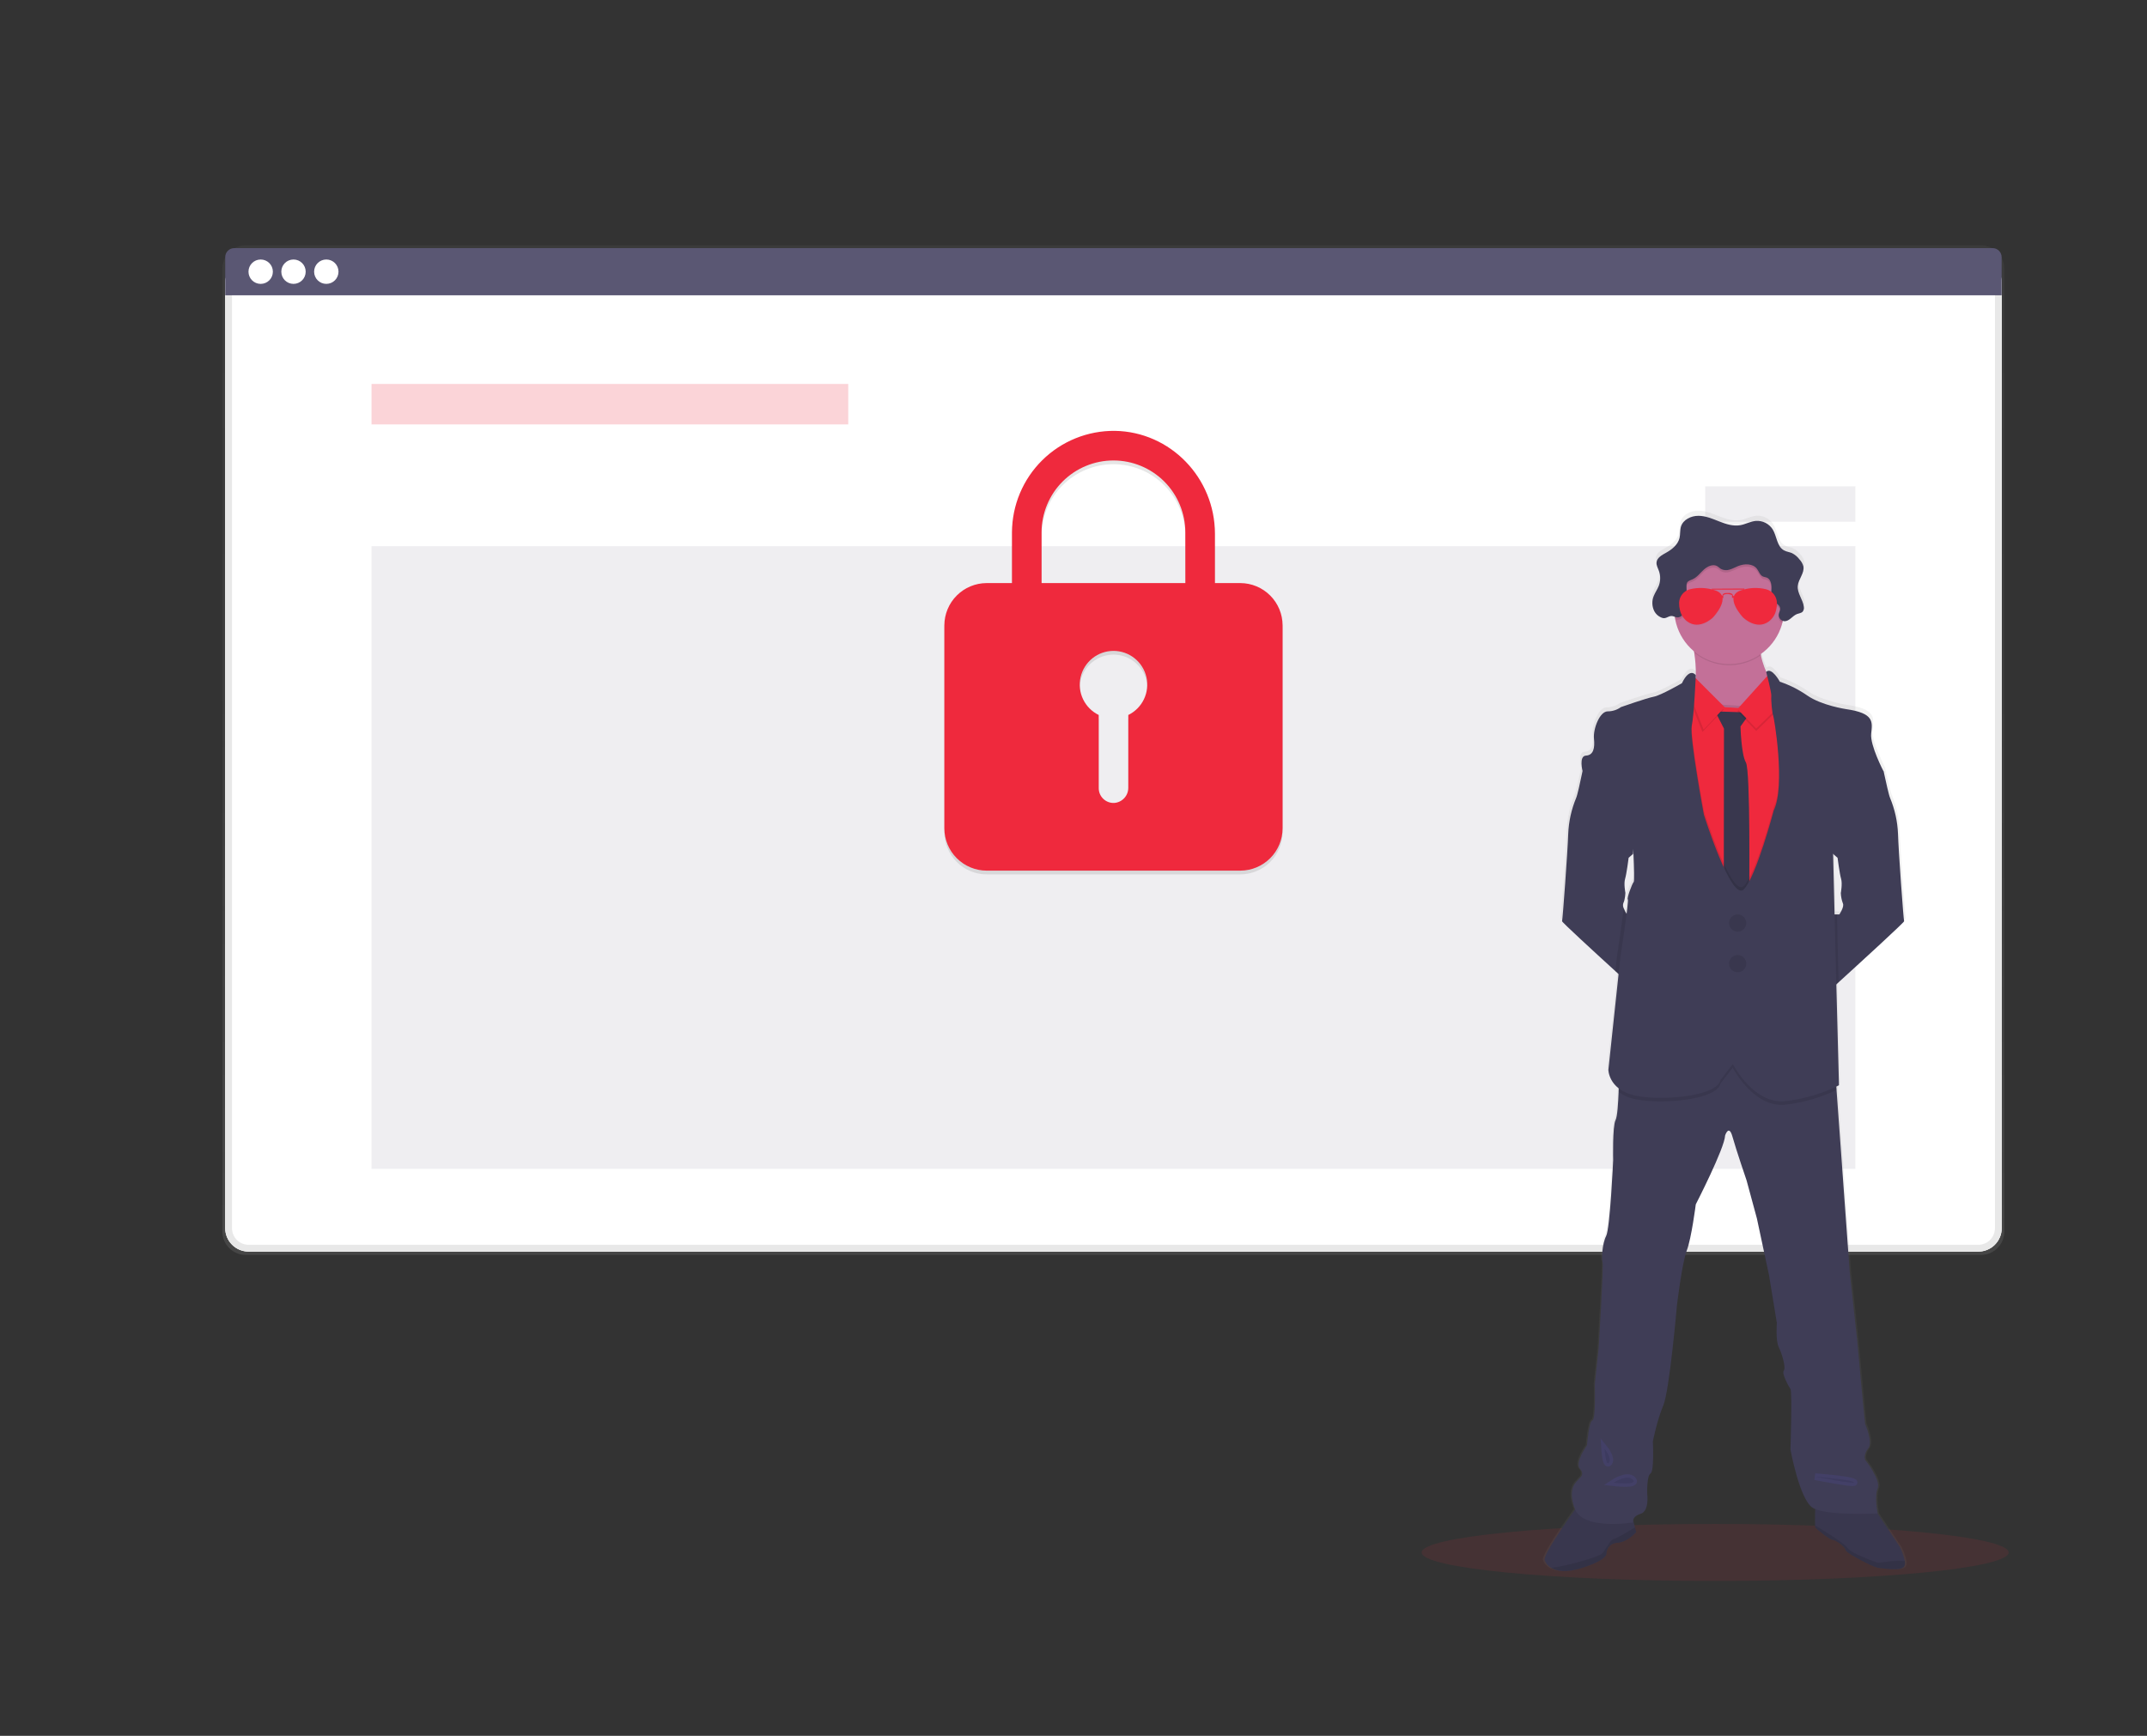 <svg width="298" height="241" viewBox="0 0 298 241" fill="none" xmlns="http://www.w3.org/2000/svg">
<rect x="0" y="0" width="298" height="241" fill="#333333" stroke="none"/>
<path opacity="0.1" d="M238.061 219.498C260.56 219.498 278.799 217.726 278.799 215.54C278.799 213.354 260.56 211.582 238.061 211.582C215.561 211.582 197.322 213.354 197.322 215.54C197.322 217.726 215.561 219.498 238.061 219.498Z" fill="#EF293D"/>
<path d="M274.944 34.057H34.114C32.319 34.057 30.863 35.513 30.863 37.309V170.982C30.863 172.778 32.319 174.234 34.114 174.234H274.944C276.74 174.234 278.195 172.778 278.195 170.982V37.309C278.195 35.513 276.74 34.057 274.944 34.057Z" fill="url(#paint0_linear_2194_42111)"/>
<path d="M274.583 36.028H34.51C32.715 36.028 31.26 37.484 31.26 39.281V170.515C31.26 172.312 32.715 173.768 34.51 173.768H274.583C276.379 173.768 277.834 172.312 277.834 170.515V39.281C277.834 37.484 276.379 36.028 274.583 36.028Z" fill="white"/>
<path d="M274.583 36.028H34.51C32.715 36.028 31.26 37.484 31.26 39.281V170.515C31.26 172.312 32.715 173.768 34.51 173.768H274.583C276.379 173.768 277.834 172.312 277.834 170.515V39.281C277.834 37.484 276.379 36.028 274.583 36.028Z" fill="white"/>
<path opacity="0.3" d="M34.51 36.499H274.583C276.119 36.499 277.364 37.744 277.364 39.281V170.515C277.364 172.052 276.119 173.298 274.583 173.298H34.51C32.975 173.298 31.73 172.052 31.73 170.515V39.281C31.73 37.744 32.975 36.499 34.51 36.499Z" stroke="#B2B1B1" stroke-width="0.941"/>
<path d="M276.582 34.448H32.512C32.18 34.448 31.861 34.58 31.626 34.815C31.392 35.05 31.26 35.368 31.26 35.7V40.994H277.824V35.7C277.824 35.37 277.693 35.053 277.461 34.818C277.228 34.584 276.912 34.45 276.582 34.448Z" fill="#5A5773"/>
<path d="M36.182 39.414C37.116 39.414 37.874 38.656 37.874 37.721C37.874 36.786 37.116 36.029 36.182 36.029C35.248 36.029 34.49 36.786 34.49 37.721C34.49 38.656 35.248 39.414 36.182 39.414Z" fill="white"/>
<path d="M40.737 39.413C41.672 39.413 42.429 38.655 42.429 37.72C42.429 36.786 41.672 36.028 40.737 36.028C39.803 36.028 39.046 36.786 39.046 37.72C39.046 38.655 39.803 39.413 40.737 39.413Z" fill="white"/>
<path d="M45.291 39.413C46.225 39.413 46.983 38.655 46.983 37.72C46.983 36.786 46.225 36.028 45.291 36.028C44.357 36.028 43.599 36.786 43.599 37.72C43.599 38.655 44.357 39.413 45.291 39.413Z" fill="white"/>
<path opacity="0.2" d="M117.737 53.306H51.566V58.925H117.737V53.306Z" fill="#EF293D"/>
<path opacity="0.1" d="M257.525 75.837H51.566V162.277H257.525V75.837Z" fill="#5A5773"/>
<path opacity="0.1" d="M172.156 81.475H168.63V74.621C168.63 66.887 162.467 60.458 154.737 60.341C152.873 60.322 151.024 60.671 149.295 61.37C147.567 62.069 145.994 63.103 144.667 64.412C143.34 65.722 142.286 67.282 141.564 69.001C140.842 70.721 140.467 72.566 140.462 74.431V81.475H136.943C135.388 81.479 133.898 82.1 132.798 83.2C131.699 84.3 131.079 85.79 131.074 87.346V115.526C131.079 117.082 131.699 118.573 132.798 119.673C133.898 120.773 135.388 121.393 136.943 121.398H172.156C173.711 121.393 175.201 120.773 176.3 119.673C177.399 118.572 178.018 117.082 178.022 115.526V87.346C178.018 85.791 177.399 84.3 176.3 83.2C175.201 82.1 173.711 81.479 172.156 81.475ZM156.606 99.793V109.886C156.609 110.42 156.409 110.936 156.047 111.329C155.684 111.721 155.186 111.961 154.654 112C154.376 112.013 154.098 111.97 153.837 111.872C153.576 111.775 153.338 111.625 153.136 111.433C152.935 111.241 152.774 111.01 152.665 110.753C152.555 110.497 152.499 110.222 152.499 109.943V99.788C151.547 99.323 150.78 98.55 150.324 97.593C149.868 96.636 149.749 95.553 149.988 94.521C150.226 93.488 150.807 92.567 151.636 91.907C152.465 91.247 153.493 90.888 154.552 90.888C155.611 90.888 156.639 91.247 157.468 91.907C158.297 92.567 158.879 93.488 159.117 94.521C159.355 95.553 159.236 96.636 158.78 97.593C158.324 98.55 157.558 99.323 156.606 99.788V99.793ZM164.528 81.475H144.569V74.431C144.569 71.784 145.62 69.245 147.49 67.373C149.361 65.502 151.899 64.45 154.544 64.45C157.19 64.45 159.727 65.502 161.598 67.373C163.469 69.245 164.52 71.784 164.52 74.431L164.528 81.475Z" fill="black"/>
<path d="M172.156 80.954H168.63V74.1C168.63 66.366 162.467 59.937 154.737 59.82C152.873 59.8 151.024 60.15 149.295 60.849C147.567 61.548 145.994 62.582 144.667 63.892C143.34 65.201 142.286 66.761 141.564 68.48C140.842 70.2 140.467 72.045 140.462 73.91V80.954H136.943C135.388 80.958 133.898 81.579 132.798 82.679C131.699 83.779 131.079 85.269 131.074 86.825V115.005C131.079 116.561 131.699 118.052 132.798 119.152C133.898 120.252 135.388 120.872 136.943 120.877H172.156C173.711 120.872 175.201 120.252 176.3 119.152C177.399 118.051 178.018 116.561 178.022 115.005V86.825C178.018 85.27 177.399 83.779 176.3 82.679C175.201 81.579 173.711 80.958 172.156 80.954ZM156.606 99.272V109.365C156.609 109.899 156.409 110.415 156.047 110.808C155.684 111.2 155.186 111.44 154.654 111.479C154.376 111.492 154.098 111.449 153.837 111.351C153.576 111.254 153.338 111.104 153.136 110.912C152.935 110.72 152.774 110.489 152.665 110.232C152.555 109.976 152.499 109.701 152.499 109.422V99.267C151.547 98.802 150.78 98.029 150.324 97.072C149.868 96.115 149.749 95.032 149.988 94C150.226 92.967 150.807 92.046 151.636 91.386C152.465 90.726 153.493 90.367 154.552 90.367C155.611 90.367 156.639 90.726 157.468 91.386C158.297 92.046 158.879 92.967 159.117 94C159.355 95.032 159.236 96.115 158.78 97.072C158.324 98.029 157.558 98.802 156.606 99.267V99.272ZM164.528 80.954H144.569V73.91C144.569 71.263 145.62 68.724 147.49 66.852C149.361 64.981 151.899 63.929 154.544 63.929C157.19 63.929 159.727 64.981 161.598 66.852C163.469 68.724 164.52 71.263 164.52 73.91L164.528 80.954Z" fill="#EF293D"/>
<path opacity="0.1" d="M257.524 67.518H236.678V72.442H257.524V67.518Z" fill="#5A5773"/>
<path d="M264.62 216.732C264.482 216.042 264.248 215.375 263.922 214.751L260.799 210.085H260.817C260.817 210.085 260.326 207.741 260.817 206.59C261.309 205.439 259.063 202.609 259.063 202.609C259.063 202.609 258.79 201.898 259.503 201.023C260.216 200.148 259.063 197.586 259.063 197.586C259.063 197.586 258.517 192.235 258.462 191.417C258.407 190.599 257.968 186.069 257.968 186.069L256.927 176.463L255.073 151.004L255.04 150.528C255.269 150.416 255.391 150.345 255.391 150.345L255.021 136.269L255.342 135.98C258.137 133.449 264.583 127.59 264.518 127.462C264.453 127.335 263.738 117.679 263.654 115.263C263.583 113.546 263.207 111.855 262.546 110.269C262.384 109.948 261.918 107.836 261.726 106.943C261.674 106.699 261.64 106.545 261.64 106.545C261.64 106.545 259.75 102.941 259.914 101.303C260.078 99.665 260.406 98.439 256.377 97.866C256.377 97.866 252.994 97.361 250.98 95.983C249.788 95.158 248.486 94.506 247.112 94.046C247.112 94.046 245.983 91.963 245.197 92.669C244.864 91.925 244.615 91.147 244.455 90.349L244.432 90.203C245.923 89.162 246.997 87.624 247.461 85.865C247.487 85.766 247.508 85.664 247.531 85.565C247.609 85.592 247.691 85.607 247.773 85.609C248.458 85.609 248.879 84.847 249.52 84.604C249.78 84.503 250.1 84.487 250.3 84.281C250.366 84.202 250.416 84.11 250.445 84.011C250.475 83.912 250.484 83.808 250.472 83.706C250.479 83.635 250.479 83.564 250.472 83.493C250.473 83.467 250.473 83.442 250.472 83.417V83.443C250.298 82.495 249.564 81.654 249.644 80.691C249.723 79.784 250.519 78.988 250.454 78.105C250.453 78.035 250.447 77.966 250.436 77.897V77.928C250.339 77.583 250.16 77.267 249.915 77.006C249.635 76.624 249.267 76.315 248.843 76.105C248.481 75.946 248.062 75.91 247.724 75.72C246.73 75.178 246.732 73.767 246.141 72.803C245.888 72.401 245.529 72.077 245.103 71.866C244.678 71.655 244.202 71.566 243.729 71.608C242.99 71.681 242.321 72.074 241.589 72.202C240.59 72.379 239.572 72.053 238.625 71.681C237.678 71.309 236.717 70.9 235.7 70.9C234.682 70.9 233.581 71.421 233.274 72.382C233.11 72.902 233.191 73.462 233.066 73.991C232.842 74.923 232.025 75.59 231.179 76.053C230.659 76.342 230.039 76.673 229.878 77.22C229.878 77.204 229.878 77.191 229.878 77.178C229.866 77.222 229.857 77.266 229.852 77.311C229.847 77.369 229.847 77.427 229.852 77.485C229.852 77.86 230.05 78.217 230.182 78.574C230.43 79.252 230.424 79.998 230.167 80.672C229.974 81.167 229.646 81.602 229.459 82.094C229.371 82.323 229.313 82.563 229.287 82.808V82.766C229.281 82.877 229.281 82.988 229.287 83.099C229.284 83.48 229.373 83.855 229.547 84.193C229.667 84.426 229.832 84.633 230.032 84.802C230.233 84.971 230.465 85.097 230.716 85.175C231.236 85.294 231.562 84.784 232.111 84.914C232.209 84.938 232.306 84.968 232.4 85.005C232.418 85.123 232.436 85.24 232.457 85.354C232.789 87.107 233.722 88.688 235.096 89.825C235.096 89.888 235.117 89.95 235.125 90.015C235.291 91.053 235.363 92.104 235.341 93.156C235.341 93.156 234.521 91.955 233.397 94.273C233.397 94.273 230.463 95.965 229.451 96.158C228.439 96.351 224.844 97.603 224.844 97.603C224.302 97.995 223.65 98.206 222.981 98.205C221.859 98.205 220.928 100.66 221.063 101.996C221.198 103.332 220.982 104.316 219.939 104.371C218.895 104.425 219.465 106.542 219.473 106.579L219.376 107.034C219.173 107.967 218.731 109.966 218.575 110.279C217.913 111.865 217.537 113.556 217.463 115.273C217.383 117.69 216.683 127.309 216.602 127.473C216.547 127.579 220.964 131.618 224.069 134.441L224.519 134.847L223.09 148.2C223.132 148.714 223.285 149.214 223.538 149.663C223.792 150.113 224.14 150.502 224.558 150.804C224.558 150.96 224.558 151.119 224.543 151.283C224.48 152.845 224.355 154.736 224.105 155.23C223.668 156.105 223.777 160.798 223.777 160.798C223.777 160.798 223.338 170.349 222.791 171.388C222.244 172.427 222.133 174.606 222.297 175.033C222.46 175.46 221.747 186.93 221.747 186.93L221.201 192.063C221.201 192.063 221.365 196.974 220.87 197.083C220.376 197.193 220.103 200.578 220.103 200.578C220.103 200.578 218.351 202.978 219.116 203.851C219.881 204.723 219.004 205.108 218.924 205.325C218.843 205.541 217.253 206.366 218.403 209.418C218.414 209.448 218.426 209.478 218.439 209.506C217.362 211.004 213.947 215.834 214.156 216.568C214.309 217.035 214.635 217.426 215.067 217.662C215.871 218.144 217.25 218.368 219.444 217.662C223.088 216.488 222.827 215.641 222.827 215.641C222.846 215.246 223.016 214.872 223.301 214.598C223.587 214.324 223.967 214.17 224.363 214.167C225.87 214.058 226.994 212.668 226.994 212.668L226.817 212.009L226.575 211.097C226.604 210.837 226.789 210.381 227.616 210.129C228.878 209.746 228.548 207.345 228.548 207.345C228.548 207.345 228.439 204.835 228.985 204.507C229.532 204.179 229.316 200.031 229.316 200.031C229.316 200.031 229.919 197.028 230.794 195.008C231.668 192.987 232.715 180.983 232.715 180.983C232.715 180.983 233.425 175.088 234.084 173.395C234.742 171.703 235.346 166.956 235.346 166.956C235.346 166.956 239.403 159.095 239.455 157.347C239.455 157.347 239.976 155.71 240.496 157.511C241.017 159.313 242.48 163.625 242.48 163.625L243.903 168.919L245.603 176.832L246.701 183.493C246.701 183.493 246.534 186.003 246.961 186.878C247.388 187.753 248.002 189.769 247.674 190.152C247.346 190.534 248.33 192.336 248.606 192.716C248.882 193.097 248.606 201.177 248.606 201.177C248.606 201.177 249.866 208.053 251.675 209.249C251.801 209.332 251.935 209.401 252.075 209.457C252.049 210.202 252.023 211.199 252.057 211.72C252.053 211.836 252.073 211.952 252.114 212.061C252.278 212.28 254.142 213.753 254.527 213.753C254.912 213.753 256.278 214.709 256.336 215.173C256.393 215.636 260.341 217.599 260.901 217.657C261.46 217.714 264.172 218.201 264.544 217.438C264.636 217.215 264.663 216.97 264.62 216.732ZM254.92 118.377L255.201 118.619C255.201 118.619 255.49 120.872 255.695 121.546C255.901 122.221 255.654 123.533 255.654 123.533C255.673 124.023 255.77 124.506 255.943 124.965C256.187 125.457 255.448 126.527 255.448 126.527H254.79L254.584 118.096L254.92 118.377ZM235.341 93.203V93.153C235.335 93.169 235.333 93.187 235.333 93.203H235.341ZM225.23 125.66C225.128 125.442 225.113 125.194 225.188 124.965C225.246 124.841 225.293 124.712 225.326 124.58C225.407 124.238 225.457 123.889 225.477 123.538C225.477 123.534 225.477 123.529 225.477 123.525C225.453 123.4 225.243 122.192 225.438 121.551C225.633 120.911 225.93 118.625 225.93 118.625L226.117 118.466L226.552 118.088C226.552 118.088 226.552 117.947 226.583 117.716C226.674 119.695 226.747 121.882 226.63 121.991C226.411 122.208 225.615 124.335 225.807 124.418C225.87 124.447 225.784 125.298 225.638 126.444C225.475 126.198 225.338 125.935 225.23 125.66Z" fill="url(#paint1_linear_2194_42111)"/>
<path d="M246.206 95.283V98.522L239.564 101.863C239.564 101.863 232.969 97.871 234.596 96.283C235.637 95.278 235.437 92.517 235.156 90.619C234.992 89.515 234.802 88.705 234.802 88.705C234.802 88.705 246.649 85.32 244.858 87.89C244.259 88.749 244.213 89.861 244.413 90.963C244.819 93.147 246.206 95.283 246.206 95.283Z" fill="#C37098"/>
<path d="M228.01 126.96L227.154 137.511C227.154 137.511 225.871 136.347 224.21 134.832C221.131 132.022 216.759 128.004 216.811 127.897C216.892 127.733 217.592 118.161 217.667 115.755C217.738 114.047 218.11 112.366 218.766 110.787C218.922 110.475 219.362 108.485 219.546 107.556C219.609 107.267 219.648 107.079 219.648 107.079L221.084 106.501C221.084 106.501 227.07 113.183 227.07 113.305C227.07 113.427 226.662 118.56 226.662 118.56L226.238 118.929L226.053 119.088C226.053 119.088 225.767 121.33 225.564 122.002C225.361 122.674 225.579 123.84 225.603 123.965C225.583 124.316 225.534 124.665 225.454 125.007C225.42 125.139 225.374 125.267 225.316 125.39C225.243 125.618 225.258 125.865 225.358 126.082C225.474 126.384 225.624 126.672 225.806 126.939L228.01 126.96Z" fill="#3F3D56"/>
<path d="M264.289 127.897C264.351 128.024 257.967 133.855 255.201 136.373L253.946 137.511L253.098 126.959H255.297C255.297 126.959 256.031 125.9 255.786 125.41C255.616 124.954 255.52 124.473 255.502 123.986C255.502 123.986 255.744 122.684 255.541 122.009C255.338 121.335 255.052 119.096 255.052 119.096L254.774 118.856L254.443 118.567C254.443 118.567 254.035 113.435 254.035 113.312C254.035 113.19 260.021 106.508 260.021 106.508L261.447 107.079C261.447 107.079 261.478 107.232 261.53 107.477C261.723 108.365 262.183 110.466 262.342 110.787C262.997 112.365 263.369 114.047 263.44 115.755C263.508 118.161 264.205 127.733 264.289 127.897Z" fill="#3F3D56"/>
<path d="M264.315 217.456C263.932 218.217 261.246 217.717 260.692 217.675C260.138 217.633 256.223 215.662 256.169 215.201C256.114 214.74 254.758 213.79 254.378 213.79C253.998 213.79 252.153 212.321 251.989 212.105C251.947 211.997 251.929 211.882 251.934 211.767C251.877 210.873 251.989 208.574 251.989 208.574L259.862 209.009L263.687 214.766C264.01 215.387 264.243 216.051 264.38 216.737C264.426 216.978 264.404 217.228 264.315 217.456Z" fill="#3F3D56"/>
<path opacity="0.1" d="M264.315 217.456C263.932 218.217 261.246 217.717 260.692 217.675C260.138 217.633 256.223 215.662 256.169 215.201C256.114 214.74 254.758 213.79 254.378 213.79C253.998 213.79 252.153 212.321 251.989 212.105C251.947 211.997 251.929 211.882 251.934 211.767C251.877 210.873 251.989 208.574 251.989 208.574L259.862 209.009L263.687 214.766C264.01 215.387 264.243 216.051 264.38 216.737C264.426 216.978 264.404 217.228 264.315 217.456Z" fill="black"/>
<path opacity="0.1" d="M264.315 217.456C263.932 218.216 261.247 217.717 260.692 217.675C260.138 217.633 256.224 215.662 256.169 215.201C256.114 214.74 254.758 213.79 254.378 213.79C253.998 213.79 252.153 212.321 251.989 212.105C251.948 211.997 251.929 211.882 251.935 211.767L254.485 213.381C254.485 213.381 256.114 214.423 256.549 215.04C256.984 215.657 260.409 216.941 260.692 216.967C260.903 216.987 263.152 216.555 264.38 216.737C264.427 216.978 264.404 217.228 264.315 217.456Z" fill="black"/>
<path d="M227.098 212.704C227.098 212.704 225.984 214.09 224.496 214.196C224.103 214.199 223.726 214.353 223.443 214.626C223.161 214.899 222.993 215.27 222.976 215.662C222.976 215.662 223.236 216.506 219.637 217.675C217.464 218.376 216.097 218.154 215.301 217.675C214.873 217.439 214.551 217.051 214.398 216.587C214.153 215.72 218.957 209.119 218.957 209.119L223.33 208.858L226.453 210.27L226.932 212.059L227.098 212.704Z" fill="#3F3D56"/>
<path opacity="0.1" d="M227.098 212.704C227.098 212.704 225.984 214.09 224.496 214.196C224.103 214.199 223.726 214.353 223.443 214.626C223.161 214.899 222.993 215.27 222.976 215.662C222.976 215.662 223.236 216.506 219.637 217.675C217.464 218.376 216.097 218.154 215.301 217.675C214.873 217.439 214.551 217.051 214.398 216.587C214.153 215.72 218.957 209.119 218.957 209.119L223.33 208.858L226.453 210.27L226.932 212.059L227.098 212.704Z" fill="black"/>
<path opacity="0.1" d="M227.096 212.704C227.096 212.704 225.982 214.089 224.494 214.196C224.101 214.199 223.724 214.353 223.441 214.626C223.159 214.898 222.991 215.269 222.974 215.662C222.974 215.662 223.234 216.506 219.635 217.675C217.462 218.375 216.095 218.154 215.299 217.675C217.347 217.461 221.873 216.167 222.326 215.719C222.87 215.175 223.549 213.68 224.01 213.654C224.33 213.634 225.956 212.655 226.932 212.048L227.096 212.704Z" fill="black"/>
<path d="M260.621 206.647C260.132 207.788 260.621 210.124 260.621 210.124C260.621 210.124 253.334 210.504 251.553 209.309C249.773 208.113 248.514 201.268 248.514 201.268C248.514 201.268 248.774 193.229 248.514 192.849C248.253 192.469 247.264 190.678 247.59 190.297C247.915 189.917 247.329 187.907 246.884 187.037C246.439 186.168 246.624 183.67 246.624 183.67L245.536 177.041L243.855 169.167L242.426 163.896C242.426 163.896 240.961 159.605 240.464 157.814C239.967 156.022 239.441 157.649 239.441 157.649C239.389 159.389 235.371 167.211 235.371 167.211C235.371 167.211 234.772 171.937 234.121 173.619C233.471 175.301 232.763 181.171 232.763 181.171C232.763 181.171 231.722 193.12 230.863 195.13C230.004 197.141 229.413 200.127 229.413 200.127C229.413 200.127 229.632 204.257 229.088 204.583C228.544 204.908 228.632 207.408 228.632 207.408C228.632 207.408 228.958 209.796 227.708 210.178C226.459 210.561 226.667 211.374 226.667 211.374C226.667 211.374 219.719 212.514 218.579 209.47C217.439 206.426 219.013 205.616 219.099 205.398C219.185 205.179 220.052 204.801 219.292 203.929C218.532 203.057 220.268 200.671 220.268 200.671C220.268 200.671 220.541 197.305 221.028 197.195C221.514 197.086 221.356 192.198 221.356 192.198L221.897 187.092C221.897 187.092 222.605 175.684 222.441 175.249C222.277 174.815 222.386 172.645 222.93 171.604C223.474 170.562 223.906 161.063 223.906 161.063C223.906 161.063 223.797 156.394 224.231 155.525C224.492 155.033 224.601 153.139 224.663 151.595C224.71 150.416 224.721 149.439 224.721 149.439L230.8 147.158L238.608 144.661L245.177 147.812L254.788 149.658L254.908 151.317L256.743 176.655L257.784 186.214C257.784 186.214 258.219 190.722 258.273 191.537C258.328 192.352 258.869 197.677 258.869 197.677C258.869 197.677 260.009 200.229 259.304 201.098C258.599 201.968 258.869 202.661 258.869 202.661C258.869 202.661 261.11 205.507 260.621 206.647Z" fill="#3F3D56"/>
<path opacity="0.1" d="M244.863 87.891C244.264 88.75 244.218 89.862 244.418 90.963C243.05 91.929 241.403 92.418 239.731 92.355C238.058 92.292 236.452 91.682 235.161 90.617C234.997 89.513 234.807 88.703 234.807 88.703C234.807 88.703 246.654 85.323 244.863 87.891Z" fill="black"/>
<path d="M247.632 84.568C247.632 86.077 247.185 87.552 246.347 88.807C245.509 90.061 244.318 91.039 242.925 91.617C241.531 92.194 239.998 92.345 238.519 92.051C237.04 91.757 235.681 91.03 234.614 89.963C233.548 88.896 232.822 87.537 232.527 86.056C232.233 84.576 232.384 83.043 232.961 81.648C233.538 80.254 234.516 79.063 235.77 78.224C237.024 77.386 238.498 76.939 240.006 76.939C241.009 76.934 242.003 77.128 242.93 77.51C243.858 77.891 244.7 78.453 245.409 79.162C246.118 79.872 246.68 80.715 247.061 81.643C247.443 82.57 247.637 83.565 247.632 84.568Z" fill="#C37098"/>
<path opacity="0.1" d="M249.218 97.246L246.72 141.76L233.147 138.909L230.459 121.064L233.121 97.108L235.125 97.366L238.66 97.817L242.16 98.033L245.955 97.611L249.218 97.246Z" fill="black"/>
<path d="M249.218 97.572L246.72 142.086L233.147 139.235L230.459 121.39L233.121 97.436L235.125 97.692L238.66 98.142L242.16 98.358L245.955 97.936L249.218 97.572Z" fill="#EF293D"/>
<path d="M238.062 98.768L242.95 98.932L241.576 100.856C241.576 100.856 241.672 104.744 242.326 105.858C242.979 106.973 242.786 124.19 242.786 124.19L241.485 126.661L239.26 123.89L239.288 101.158L238.062 98.768Z" fill="#3F3D56"/>
<path opacity="0.1" d="M238.062 98.768L242.95 98.932L241.576 100.856C241.576 100.856 241.672 104.744 242.326 105.858C242.979 106.973 242.786 124.19 242.786 124.19L241.485 126.661L239.26 123.89L239.288 101.158L238.062 98.768Z" fill="black"/>
<path opacity="0.1" d="M245.716 93.715L241.156 98.767L243.761 101.483L248.079 97.272L245.716 93.715Z" fill="black"/>
<path d="M245.716 93.39L241.156 98.442L243.761 101.158L248.079 96.947L245.716 93.39Z" fill="#EF293D"/>
<path opacity="0.1" d="M239.231 98.522L234.614 93.905L234.18 96.322L236.298 101.618L239.231 98.522Z" fill="black"/>
<path d="M239.393 98.197L234.778 93.58L234.344 95.996L236.462 101.293L239.393 98.197Z" fill="#EF293D"/>
<path opacity="0.1" d="M254.933 151.325C252.717 152.381 250.344 153.068 247.906 153.358C243.427 153.928 240.497 148.226 240.497 148.226L238.787 150.452C238.243 152.817 229.964 153.413 226.599 152.517C225.901 152.345 225.244 152.034 224.668 151.603C224.715 150.424 224.725 149.447 224.725 149.447L230.805 147.166L238.613 144.669L245.182 147.82L254.793 149.666L254.933 151.325Z" fill="black"/>
<path opacity="0.1" d="M249.22 97.575L246.724 142.086L233.149 139.235L230.455 121.393L233.115 97.436L235.119 97.697C235.068 98.57 234.97 99.439 234.825 100.301C234.499 101.824 236.509 112.633 236.509 112.633C236.509 112.633 240.327 124.754 242.044 123.007C243.762 121.26 246.209 112.034 246.209 112.034C247.866 108.613 246.237 99.014 246.115 98.822C246.03 98.538 245.977 98.245 245.959 97.95L249.22 97.575Z" fill="black"/>
<path opacity="0.1" d="M255.083 132.019L255.198 136.381L253.943 137.519L253.098 126.96H254.972L255.083 132.019Z" fill="black"/>
<path opacity="0.1" d="M225.608 123.973C225.589 124.324 225.539 124.672 225.459 125.015C225.459 124.918 225.459 124.864 225.438 124.856C225.36 124.835 225.454 124.437 225.608 123.973Z" fill="black"/>
<path opacity="0.1" d="M228.013 126.96L227.156 137.511C227.156 137.511 225.873 136.347 224.213 134.831L224.411 132.962C224.411 132.962 225.111 128.368 225.366 126.103C225.481 126.405 225.632 126.692 225.813 126.96H228.013Z" fill="black"/>
<path d="M235.374 93.742C235.374 93.742 234.562 92.546 233.448 94.854C233.448 94.854 230.544 96.538 229.544 96.728C228.545 96.918 224.99 98.168 224.99 98.168C224.453 98.557 223.807 98.765 223.145 98.765C222.031 98.765 221.107 101.21 221.242 102.54C221.377 103.871 221.161 104.85 220.131 104.905C219.1 104.959 219.668 107.102 219.668 107.102L226.536 114.979C226.536 114.979 226.97 122.231 226.754 122.45C226.538 122.669 225.75 124.793 225.94 124.866C226.13 124.939 224.899 132.959 224.899 132.959L223.243 148.523C223.243 148.523 223.243 151.127 226.611 152.025C229.979 152.924 238.263 152.33 238.797 149.966L240.506 147.737C240.506 147.737 243.437 153.442 247.916 152.872C252.395 152.301 255.247 150.671 255.247 150.671L254.758 132.019L254.433 118.575L261.426 107.079C261.426 107.079 259.552 103.493 259.716 101.871C259.88 100.249 260.203 99.02 256.213 98.45C256.213 98.45 252.848 97.947 250.865 96.575C249.686 95.756 248.398 95.107 247.039 94.648C247.039 94.648 245.92 92.565 245.142 93.278C245.142 93.278 245.922 96.223 245.857 96.663C245.792 97.103 245.98 99.093 246.102 99.299C246.224 99.504 247.854 109.089 246.196 112.511C246.196 112.511 243.762 121.736 242.032 123.484C240.301 125.231 236.496 113.11 236.496 113.11C236.496 113.11 234.487 102.298 234.812 100.778C235.137 99.257 235.374 93.742 235.374 93.742Z" fill="#3F3D56"/>
<path d="M241.183 129.35C241.843 129.35 242.377 128.815 242.377 128.155C242.377 127.495 241.843 126.96 241.183 126.96C240.523 126.96 239.988 127.495 239.988 128.155C239.988 128.815 240.523 129.35 241.183 129.35Z" fill="#3F3D56"/>
<path d="M241.183 134.985C241.843 134.985 242.377 134.45 242.377 133.79C242.377 133.13 241.843 132.595 241.183 132.595C240.523 132.595 239.988 133.13 239.988 133.79C239.988 134.45 240.523 134.985 241.183 134.985Z" fill="#3F3D56"/>
<path opacity="0.1" d="M241.183 129.35C241.843 129.35 242.377 128.815 242.377 128.155C242.377 127.495 241.843 126.96 241.183 126.96C240.523 126.96 239.988 127.495 239.988 128.155C239.988 128.815 240.523 129.35 241.183 129.35Z" fill="black"/>
<path opacity="0.1" d="M241.183 134.985C241.843 134.985 242.377 134.45 242.377 133.79C242.377 133.13 241.843 132.595 241.183 132.595C240.523 132.595 239.988 133.13 239.988 133.79C239.988 134.45 240.523 134.985 241.183 134.985Z" fill="black"/>
<path opacity="0.1" d="M251.918 205.018C251.918 205.018 256.821 205.398 257.308 205.778C257.795 206.158 251.918 205.018 251.918 205.018Z" fill="black" stroke="#6C63FF" stroke-width="0.941" stroke-miterlimit="10"/>
<path opacity="0.1" d="M222.725 201.161C222.725 201.161 223.766 202.463 223.323 203.062C222.881 203.661 222.725 201.161 222.725 201.161Z" fill="black" stroke="#6C63FF" stroke-width="0.941" stroke-miterlimit="10"/>
<path opacity="0.1" d="M223.973 205.856C223.973 205.856 225.873 204.606 226.632 205.437C227.392 206.267 223.973 205.856 223.973 205.856Z" fill="black" stroke="#6C63FF" stroke-width="0.941" stroke-miterlimit="10"/>
<path opacity="0.1" d="M247.633 84.568C247.634 85.219 247.552 85.868 247.388 86.498C247.228 86.424 247.093 86.304 247.003 86.152C246.913 86.001 246.871 85.825 246.883 85.649C246.917 85.339 247.123 85.055 247.078 84.748C247.013 84.274 246.441 84.081 246.139 83.706C245.767 83.253 245.847 82.594 245.879 82.009C245.91 81.423 245.761 80.707 245.212 80.506C245.048 80.446 244.869 80.441 244.71 80.373C244.278 80.191 244.145 79.655 243.856 79.285C243.279 78.54 242.131 78.556 241.254 78.91C240.872 79.093 240.481 79.256 240.083 79.399C239.883 79.47 239.671 79.498 239.46 79.482C239.249 79.467 239.044 79.407 238.857 79.308C238.685 79.199 238.547 79.048 238.37 78.939C237.782 78.584 237.012 78.939 236.501 79.394C235.991 79.85 235.583 80.462 234.94 80.74C234.651 80.871 234.294 80.949 234.159 81.23C234.092 81.383 234.063 81.55 234.076 81.717C234.076 82.73 234.196 83.758 233.985 84.751C233.849 85.388 233.402 86.112 232.754 86.034C232.673 86.022 232.594 86.002 232.517 85.974C232.322 84.931 232.346 83.859 232.589 82.826C232.831 81.793 233.286 80.823 233.925 79.976C234.564 79.129 235.372 78.424 236.298 77.907C237.224 77.391 238.248 77.073 239.304 76.974C240.36 76.876 241.425 76.999 242.43 77.335C243.436 77.672 244.361 78.214 245.145 78.928C245.929 79.642 246.556 80.513 246.985 81.483C247.415 82.453 247.637 83.502 247.638 84.563L247.633 84.568Z" fill="black"/>
<path d="M232.174 85.542C232.369 85.586 232.554 85.688 232.754 85.714C233.402 85.792 233.85 85.068 233.985 84.43C234.196 83.438 234.087 82.41 234.079 81.397C234.064 81.23 234.092 81.063 234.16 80.91C234.308 80.629 234.664 80.55 234.94 80.42C235.57 80.139 235.981 79.54 236.502 79.074C237.022 78.608 237.78 78.264 238.368 78.618C238.542 78.722 238.683 78.879 238.855 78.988C239.043 79.086 239.248 79.144 239.459 79.16C239.671 79.176 239.883 79.148 240.083 79.079C240.486 78.959 240.864 78.749 241.252 78.59C242.121 78.236 243.271 78.222 243.854 78.962C244.143 79.334 244.276 79.868 244.708 80.05C244.867 80.118 245.046 80.126 245.21 80.186C245.759 80.392 245.9 81.102 245.876 81.688C245.853 82.274 245.775 82.933 246.137 83.386C246.439 83.756 247.011 83.948 247.076 84.428C247.118 84.735 246.915 85.021 246.881 85.329C246.873 85.443 246.888 85.557 246.925 85.666C246.962 85.774 247.02 85.874 247.096 85.96C247.172 86.046 247.264 86.115 247.367 86.165C247.47 86.215 247.581 86.244 247.696 86.25C248.372 86.25 248.791 85.493 249.424 85.251C249.684 85.149 249.999 85.133 250.204 84.928C250.281 84.829 250.335 84.714 250.363 84.593C250.391 84.471 250.392 84.344 250.366 84.222C250.238 83.225 249.439 82.358 249.525 81.358C249.606 80.399 250.493 79.564 250.306 78.621C250.211 78.273 250.032 77.954 249.785 77.691C249.506 77.313 249.143 77.005 248.724 76.793C248.362 76.637 247.943 76.6 247.612 76.41C246.629 75.871 246.631 74.465 246.051 73.507C245.802 73.111 245.448 72.791 245.03 72.582C244.611 72.374 244.143 72.285 243.677 72.325C242.946 72.398 242.282 72.785 241.559 72.916C240.567 73.093 239.563 72.767 238.623 72.395C237.683 72.023 236.734 71.614 235.726 71.614C234.719 71.614 233.629 72.135 233.322 73.088C233.16 73.608 233.241 74.166 233.116 74.689C232.897 75.619 232.075 76.28 231.247 76.741C230.677 77.059 229.993 77.423 229.925 78.072C229.881 78.483 230.107 78.853 230.25 79.251C230.494 79.925 230.488 80.664 230.235 81.334C230.045 81.826 229.727 82.259 229.535 82.748C229.398 83.08 229.333 83.438 229.345 83.797C229.357 84.156 229.444 84.509 229.602 84.831C229.724 85.067 229.892 85.275 230.096 85.442C230.301 85.61 230.538 85.735 230.792 85.808C231.305 85.93 231.627 85.422 232.174 85.542Z" fill="#3F3D56"/>
<g opacity="0.1">
<path opacity="0.1" d="M233.988 83.862C233.853 84.5 233.402 85.224 232.754 85.146C232.554 85.12 232.372 85.019 232.174 84.974C231.63 84.855 231.307 85.365 230.795 85.235C230.54 85.162 230.303 85.037 230.098 84.87C229.893 84.702 229.724 84.494 229.603 84.258C229.467 83.993 229.384 83.704 229.361 83.407C229.309 83.868 229.393 84.334 229.603 84.748C229.724 84.983 229.893 85.191 230.098 85.359C230.303 85.527 230.54 85.651 230.795 85.724C231.315 85.844 231.63 85.334 232.174 85.464C232.364 85.53 232.558 85.587 232.754 85.633C233.402 85.714 233.853 84.99 233.988 84.352C234.095 83.788 234.137 83.214 234.113 82.641C234.11 83.051 234.069 83.46 233.988 83.862Z" fill="black"/>
<path opacity="0.1" d="M230.423 79.941C230.457 79.514 230.398 79.085 230.252 78.683C230.134 78.415 230.034 78.141 229.952 77.86C229.941 77.904 229.932 77.948 229.926 77.993C229.882 78.402 230.111 78.774 230.252 79.172C230.342 79.42 230.4 79.678 230.423 79.941Z" fill="black"/>
<path opacity="0.1" d="M250.307 78.569C250.185 79.308 249.586 80.004 249.526 80.782C249.512 80.915 249.512 81.05 249.526 81.183C249.656 80.274 250.461 79.47 250.307 78.569Z" fill="black"/>
<path opacity="0.1" d="M250.35 84.063C250.328 84.171 250.277 84.272 250.202 84.354C250.009 84.56 249.681 84.576 249.421 84.677C248.788 84.919 248.38 85.685 247.693 85.677C247.517 85.667 247.348 85.604 247.209 85.496C247.069 85.388 246.966 85.241 246.912 85.073C246.896 85.129 246.884 85.187 246.876 85.245C246.868 85.359 246.883 85.473 246.92 85.581C246.958 85.689 247.016 85.789 247.091 85.874C247.167 85.96 247.259 86.029 247.362 86.079C247.465 86.129 247.576 86.158 247.69 86.164C248.369 86.164 248.786 85.406 249.418 85.167C249.679 85.065 249.996 85.049 250.199 84.844C250.276 84.745 250.33 84.63 250.357 84.509C250.385 84.387 250.386 84.26 250.36 84.138C250.358 84.107 250.353 84.086 250.35 84.063Z" fill="black"/>
<path opacity="0.1" d="M247.087 83.847C247.022 83.373 246.45 83.18 246.148 82.805C245.963 82.559 245.862 82.259 245.861 81.951C245.841 82.435 245.848 82.93 246.148 83.295C246.447 83.659 246.903 83.815 247.048 84.19C247.085 84.08 247.098 83.963 247.087 83.847Z" fill="black"/>
<path opacity="0.1" d="M245.876 81.12C245.897 80.534 245.756 79.818 245.207 79.618C245.045 79.558 244.866 79.55 244.707 79.485C244.275 79.303 244.14 78.766 243.853 78.397C243.273 77.654 242.125 77.668 241.251 78.022C240.861 78.18 240.488 78.391 240.082 78.511C239.883 78.582 239.671 78.61 239.46 78.594C239.249 78.579 239.043 78.519 238.857 78.42C238.685 78.311 238.544 78.16 238.37 78.05C237.779 77.696 237.009 78.05 236.501 78.506C235.994 78.962 235.582 79.571 234.94 79.852C234.648 79.982 234.294 80.061 234.143 80.342C234.077 80.495 234.049 80.662 234.063 80.829C234.063 80.93 234.063 81.032 234.063 81.133C234.066 81.028 234.092 80.925 234.138 80.831C234.289 80.55 234.643 80.472 234.934 80.342C235.564 80.061 235.975 79.462 236.496 78.996C237.016 78.529 237.774 78.186 238.365 78.54C238.539 78.644 238.68 78.8 238.851 78.907C239.038 79.007 239.244 79.066 239.455 79.082C239.666 79.098 239.878 79.069 240.077 78.998C240.475 78.856 240.865 78.694 241.246 78.511C242.118 78.157 243.265 78.141 243.848 78.884C244.135 79.253 244.27 79.79 244.702 79.972C244.861 80.04 245.04 80.047 245.202 80.107C245.647 80.274 245.824 80.774 245.863 81.269L245.876 81.12Z" fill="black"/>
</g>
<g opacity="0.1">
<path opacity="0.1" d="M233.057 83.847C233.072 83.414 233.227 82.999 233.498 82.662C233.77 82.325 234.143 82.086 234.562 81.98C235.722 81.696 236.94 81.751 238.07 82.138C240.54 82.956 237.758 85.898 237.758 85.898C237.758 85.898 235.907 87.721 234.182 86.448C233.672 86.062 233.315 85.509 233.175 84.885C233.09 84.546 233.051 84.197 233.057 83.847Z" fill="black"/>
<path opacity="0.1" d="M246.636 83.847C246.621 83.414 246.466 82.998 246.194 82.662C245.923 82.325 245.549 82.085 245.129 81.98C243.97 81.696 242.753 81.751 241.624 82.138C239.154 82.956 241.936 85.899 241.936 85.899C241.936 85.899 243.784 87.721 245.512 86.448C246.022 86.063 246.378 85.509 246.519 84.886C246.604 84.546 246.643 84.197 246.636 83.847Z" fill="black"/>
<path opacity="0.1" d="M237.604 81.899V82.021H242.114V81.875L237.604 81.899Z" fill="black"/>
<path opacity="0.1" d="M239.044 83.204H239.187V82.79C239.187 82.79 239.645 82.433 240.405 82.79V83.159H240.665V82.917H240.538C240.538 82.917 240.59 82.415 239.741 82.495C239.741 82.495 239.059 82.43 239.075 82.862H238.919L239.044 83.204Z" fill="black"/>
</g>
<path d="M233.057 83.678C233.072 83.246 233.227 82.83 233.498 82.493C233.77 82.156 234.143 81.917 234.562 81.811C235.722 81.529 236.939 81.584 238.07 81.969C240.54 82.79 237.758 85.73 237.758 85.73C237.758 85.73 235.907 87.552 234.182 86.279C233.671 85.894 233.314 85.341 233.175 84.717C233.09 84.377 233.05 84.028 233.057 83.678Z" fill="#EF293D"/>
<path d="M246.636 83.677C246.621 83.245 246.466 82.829 246.194 82.492C245.923 82.155 245.549 81.916 245.129 81.81C243.97 81.528 242.753 81.583 241.624 81.969C239.154 82.789 241.936 85.729 241.936 85.729C241.936 85.729 243.784 87.552 245.512 86.278C246.023 85.894 246.38 85.34 246.519 84.716C246.604 84.377 246.643 84.027 246.636 83.677Z" fill="#EF293D"/>
<path d="M237.604 81.735V81.86H242.114V81.711L237.604 81.735Z" fill="#EF293D"/>
<path d="M239.043 83.04H239.186V82.626C239.186 82.626 239.644 82.272 240.404 82.626V82.998H240.664V82.753H240.537C240.537 82.753 240.589 82.253 239.74 82.332C239.74 82.332 239.059 82.269 239.074 82.699H238.918L239.043 83.04Z" fill="#EF293D"/>
<defs>
<linearGradient id="paint0_linear_2194_42111" x1="154.528" y1="174.234" x2="154.528" y2="34.057" gradientUnits="userSpaceOnUse">
<stop stop-color="#808080" stop-opacity="0.25"/>
<stop offset="0.54" stop-color="#808080" stop-opacity="0.12"/>
<stop offset="1" stop-color="#808080" stop-opacity="0.1"/>
</linearGradient>
<linearGradient id="paint1_linear_2194_42111" x1="47897" y1="125888" x2="47897" y2="42657.6" gradientUnits="userSpaceOnUse">
<stop stop-color="#808080" stop-opacity="0.25"/>
<stop offset="0.54" stop-color="#808080" stop-opacity="0.12"/>
<stop offset="1" stop-color="#808080" stop-opacity="0.1"/>
</linearGradient>
</defs>
</svg>

